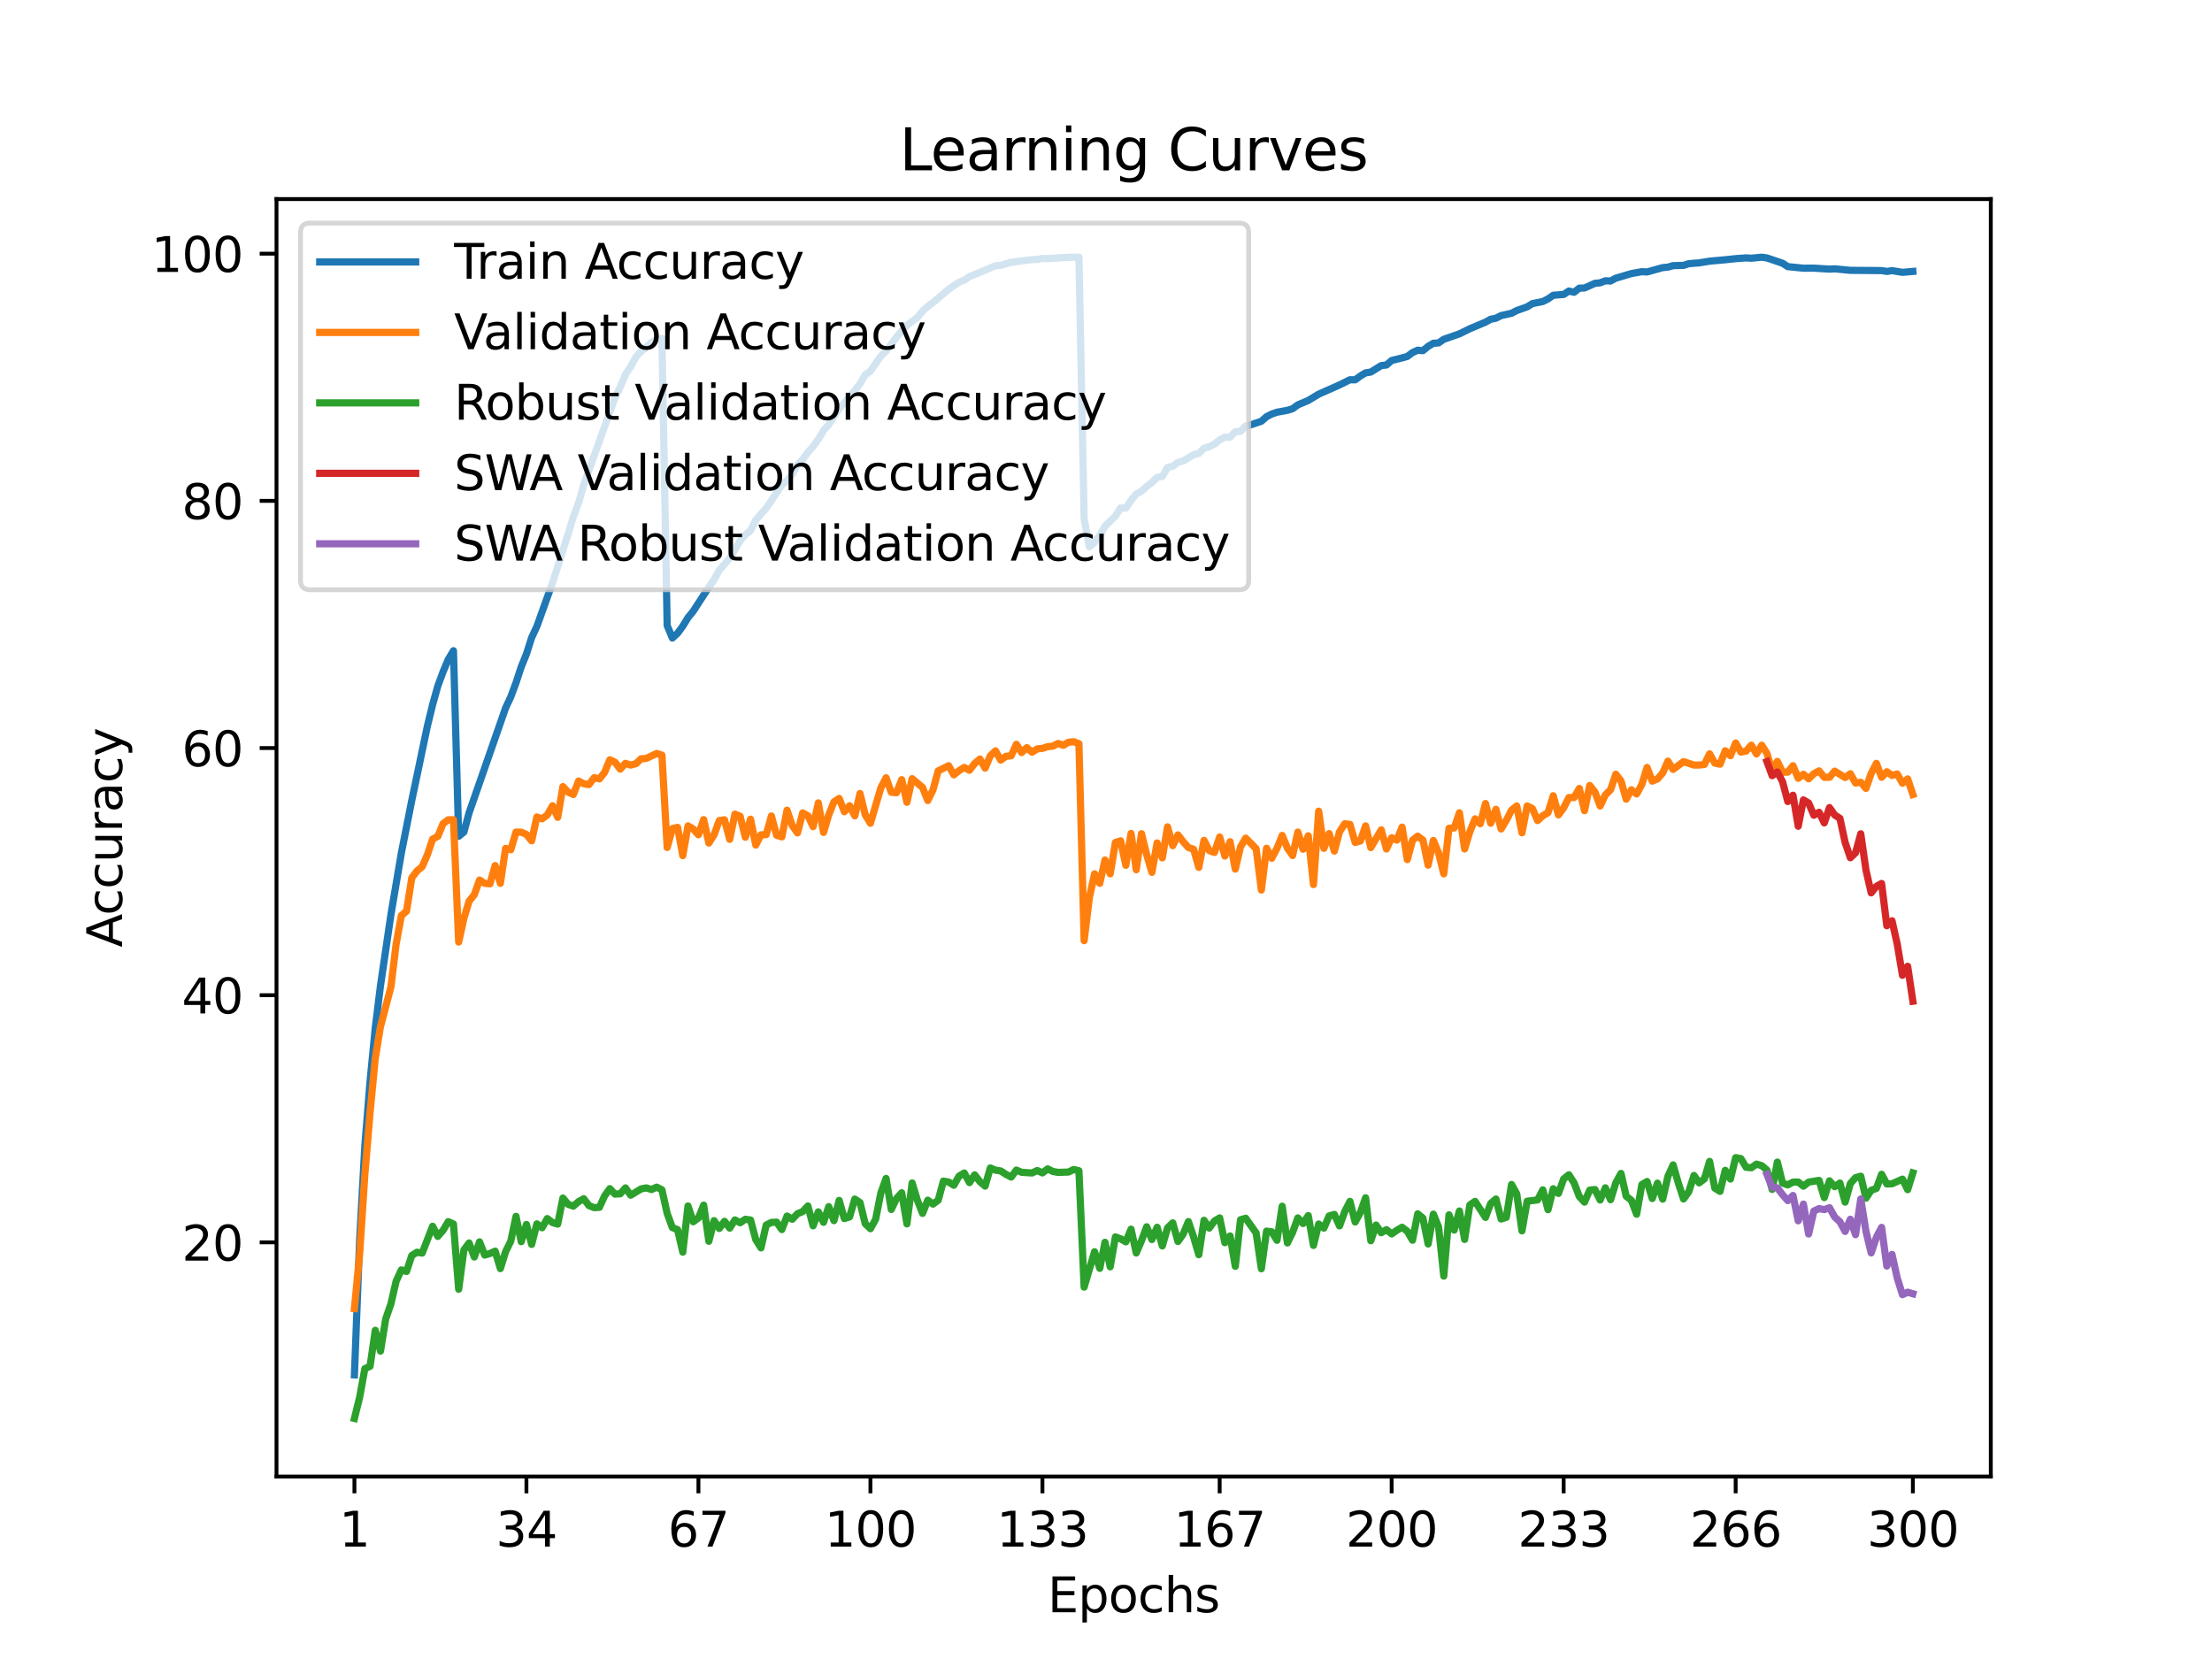 <?xml version="1.0" encoding="utf-8" standalone="no"?>
<!DOCTYPE svg PUBLIC "-//W3C//DTD SVG 1.1//EN"
  "http://www.w3.org/Graphics/SVG/1.1/DTD/svg11.dtd">
<svg xmlns:xlink="http://www.w3.org/1999/xlink" width="460.8pt" height="345.6pt" viewBox="0 0 460.8 345.6" xmlns="http://www.w3.org/2000/svg" version="1.1">
 <defs>
  <style type="text/css">*{stroke-linejoin: round; stroke-linecap: butt}</style>
 </defs>
 <g id="figure_1">
  <g id="patch_1">
   <path d="M 0 345.6 
L 460.8 345.6 
L 460.8 0 
L 0 0 
z
" style="fill: #ffffff"/>
  </g>
  <g id="axes_1">
   <g id="patch_2">
    <path d="M 57.6 307.584 
L 414.72 307.584 
L 414.72 41.472 
L 57.6 41.472 
z
" style="fill: #ffffff"/>
   </g>
   <g id="matplotlib.axis_1">
    <g id="xtick_1">
     <g id="line2d_1">
      <defs>
       <path id="m487fa6236e" d="M 0 0 
L 0 3.5 
" style="stroke: #000000; stroke-width: 0.8"/>
      </defs>
      <g>
       <use xlink:href="#m487fa6236e" x="73.833" y="307.584" style="stroke: #000000; stroke-width: 0.8"/>
      </g>
     </g>
     <g id="text_1">
      <!-- 1 -->
      <g transform="translate(70.651 322.182) scale(0.1 -0.1)">
       <defs>
        <path id="DejaVuSans-31" d="M 794 531 
L 1825 531 
L 1825 4091 
L 703 3866 
L 703 4441 
L 1819 4666 
L 2450 4666 
L 2450 531 
L 3481 531 
L 3481 0 
L 794 0 
L 794 531 
z
" transform="scale(0.016)"/>
       </defs>
       <use xlink:href="#DejaVuSans-31"/>
      </g>
     </g>
    </g>
    <g id="xtick_2">
     <g id="line2d_2">
      <g>
       <use xlink:href="#m487fa6236e" x="109.664" y="307.584" style="stroke: #000000; stroke-width: 0.8"/>
      </g>
     </g>
     <g id="text_2">
      <!-- 34 -->
      <g transform="translate(103.302 322.182) scale(0.1 -0.1)">
       <defs>
        <path id="DejaVuSans-33" d="M 2597 2516 
Q 3050 2419 3304 2112 
Q 3559 1806 3559 1356 
Q 3559 666 3084 287 
Q 2609 -91 1734 -91 
Q 1441 -91 1130 -33 
Q 819 25 488 141 
L 488 750 
Q 750 597 1062 519 
Q 1375 441 1716 441 
Q 2309 441 2620 675 
Q 2931 909 2931 1356 
Q 2931 1769 2642 2001 
Q 2353 2234 1838 2234 
L 1294 2234 
L 1294 2753 
L 1863 2753 
Q 2328 2753 2575 2939 
Q 2822 3125 2822 3475 
Q 2822 3834 2567 4026 
Q 2313 4219 1838 4219 
Q 1578 4219 1281 4162 
Q 984 4106 628 3988 
L 628 4550 
Q 988 4650 1302 4700 
Q 1616 4750 1894 4750 
Q 2613 4750 3031 4423 
Q 3450 4097 3450 3541 
Q 3450 3153 3228 2886 
Q 3006 2619 2597 2516 
z
" transform="scale(0.016)"/>
        <path id="DejaVuSans-34" d="M 2419 4116 
L 825 1625 
L 2419 1625 
L 2419 4116 
z
M 2253 4666 
L 3047 4666 
L 3047 1625 
L 3713 1625 
L 3713 1100 
L 3047 1100 
L 3047 0 
L 2419 0 
L 2419 1100 
L 313 1100 
L 313 1709 
L 2253 4666 
z
" transform="scale(0.016)"/>
       </defs>
       <use xlink:href="#DejaVuSans-33"/>
       <use xlink:href="#DejaVuSans-34" x="63.623"/>
      </g>
     </g>
    </g>
    <g id="xtick_3">
     <g id="line2d_3">
      <g>
       <use xlink:href="#m487fa6236e" x="145.496" y="307.584" style="stroke: #000000; stroke-width: 0.8"/>
      </g>
     </g>
     <g id="text_3">
      <!-- 67 -->
      <g transform="translate(139.133 322.182) scale(0.1 -0.1)">
       <defs>
        <path id="DejaVuSans-36" d="M 2113 2584 
Q 1688 2584 1439 2293 
Q 1191 2003 1191 1497 
Q 1191 994 1439 701 
Q 1688 409 2113 409 
Q 2538 409 2786 701 
Q 3034 994 3034 1497 
Q 3034 2003 2786 2293 
Q 2538 2584 2113 2584 
z
M 3366 4563 
L 3366 3988 
Q 3128 4100 2886 4159 
Q 2644 4219 2406 4219 
Q 1781 4219 1451 3797 
Q 1122 3375 1075 2522 
Q 1259 2794 1537 2939 
Q 1816 3084 2150 3084 
Q 2853 3084 3261 2657 
Q 3669 2231 3669 1497 
Q 3669 778 3244 343 
Q 2819 -91 2113 -91 
Q 1303 -91 875 529 
Q 447 1150 447 2328 
Q 447 3434 972 4092 
Q 1497 4750 2381 4750 
Q 2619 4750 2861 4703 
Q 3103 4656 3366 4563 
z
" transform="scale(0.016)"/>
        <path id="DejaVuSans-37" d="M 525 4666 
L 3525 4666 
L 3525 4397 
L 1831 0 
L 1172 0 
L 2766 4134 
L 525 4134 
L 525 4666 
z
" transform="scale(0.016)"/>
       </defs>
       <use xlink:href="#DejaVuSans-36"/>
       <use xlink:href="#DejaVuSans-37" x="63.623"/>
      </g>
     </g>
    </g>
    <g id="xtick_4">
     <g id="line2d_4">
      <g>
       <use xlink:href="#m487fa6236e" x="181.327" y="307.584" style="stroke: #000000; stroke-width: 0.8"/>
      </g>
     </g>
     <g id="text_4">
      <!-- 100 -->
      <g transform="translate(171.783 322.182) scale(0.1 -0.1)">
       <defs>
        <path id="DejaVuSans-30" d="M 2034 4250 
Q 1547 4250 1301 3770 
Q 1056 3291 1056 2328 
Q 1056 1369 1301 889 
Q 1547 409 2034 409 
Q 2525 409 2770 889 
Q 3016 1369 3016 2328 
Q 3016 3291 2770 3770 
Q 2525 4250 2034 4250 
z
M 2034 4750 
Q 2819 4750 3233 4129 
Q 3647 3509 3647 2328 
Q 3647 1150 3233 529 
Q 2819 -91 2034 -91 
Q 1250 -91 836 529 
Q 422 1150 422 2328 
Q 422 3509 836 4129 
Q 1250 4750 2034 4750 
z
" transform="scale(0.016)"/>
       </defs>
       <use xlink:href="#DejaVuSans-31"/>
       <use xlink:href="#DejaVuSans-30" x="63.623"/>
       <use xlink:href="#DejaVuSans-30" x="127.246"/>
      </g>
     </g>
    </g>
    <g id="xtick_5">
     <g id="line2d_5">
      <g>
       <use xlink:href="#m487fa6236e" x="217.158" y="307.584" style="stroke: #000000; stroke-width: 0.8"/>
      </g>
     </g>
     <g id="text_5">
      <!-- 133 -->
      <g transform="translate(207.615 322.182) scale(0.1 -0.1)">
       <use xlink:href="#DejaVuSans-31"/>
       <use xlink:href="#DejaVuSans-33" x="63.623"/>
       <use xlink:href="#DejaVuSans-33" x="127.246"/>
      </g>
     </g>
    </g>
    <g id="xtick_6">
     <g id="line2d_6">
      <g>
       <use xlink:href="#m487fa6236e" x="254.076" y="307.584" style="stroke: #000000; stroke-width: 0.8"/>
      </g>
     </g>
     <g id="text_6">
      <!-- 167 -->
      <g transform="translate(244.532 322.182) scale(0.1 -0.1)">
       <use xlink:href="#DejaVuSans-31"/>
       <use xlink:href="#DejaVuSans-36" x="63.623"/>
       <use xlink:href="#DejaVuSans-37" x="127.246"/>
      </g>
     </g>
    </g>
    <g id="xtick_7">
     <g id="line2d_7">
      <g>
       <use xlink:href="#m487fa6236e" x="289.907" y="307.584" style="stroke: #000000; stroke-width: 0.8"/>
      </g>
     </g>
     <g id="text_7">
      <!-- 200 -->
      <g transform="translate(280.363 322.182) scale(0.1 -0.1)">
       <defs>
        <path id="DejaVuSans-32" d="M 1228 531 
L 3431 531 
L 3431 0 
L 469 0 
L 469 531 
Q 828 903 1448 1529 
Q 2069 2156 2228 2338 
Q 2531 2678 2651 2914 
Q 2772 3150 2772 3378 
Q 2772 3750 2511 3984 
Q 2250 4219 1831 4219 
Q 1534 4219 1204 4116 
Q 875 4013 500 3803 
L 500 4441 
Q 881 4594 1212 4672 
Q 1544 4750 1819 4750 
Q 2544 4750 2975 4387 
Q 3406 4025 3406 3419 
Q 3406 3131 3298 2873 
Q 3191 2616 2906 2266 
Q 2828 2175 2409 1742 
Q 1991 1309 1228 531 
z
" transform="scale(0.016)"/>
       </defs>
       <use xlink:href="#DejaVuSans-32"/>
       <use xlink:href="#DejaVuSans-30" x="63.623"/>
       <use xlink:href="#DejaVuSans-30" x="127.246"/>
      </g>
     </g>
    </g>
    <g id="xtick_8">
     <g id="line2d_8">
      <g>
       <use xlink:href="#m487fa6236e" x="325.739" y="307.584" style="stroke: #000000; stroke-width: 0.8"/>
      </g>
     </g>
     <g id="text_8">
      <!-- 233 -->
      <g transform="translate(316.195 322.182) scale(0.1 -0.1)">
       <use xlink:href="#DejaVuSans-32"/>
       <use xlink:href="#DejaVuSans-33" x="63.623"/>
       <use xlink:href="#DejaVuSans-33" x="127.246"/>
      </g>
     </g>
    </g>
    <g id="xtick_9">
     <g id="line2d_9">
      <g>
       <use xlink:href="#m487fa6236e" x="361.57" y="307.584" style="stroke: #000000; stroke-width: 0.8"/>
      </g>
     </g>
     <g id="text_9">
      <!-- 266 -->
      <g transform="translate(352.026 322.182) scale(0.1 -0.1)">
       <use xlink:href="#DejaVuSans-32"/>
       <use xlink:href="#DejaVuSans-36" x="63.623"/>
       <use xlink:href="#DejaVuSans-36" x="127.246"/>
      </g>
     </g>
    </g>
    <g id="xtick_10">
     <g id="line2d_10">
      <g>
       <use xlink:href="#m487fa6236e" x="398.487" y="307.584" style="stroke: #000000; stroke-width: 0.8"/>
      </g>
     </g>
     <g id="text_10">
      <!-- 300 -->
      <g transform="translate(388.944 322.182) scale(0.1 -0.1)">
       <use xlink:href="#DejaVuSans-33"/>
       <use xlink:href="#DejaVuSans-30" x="63.623"/>
       <use xlink:href="#DejaVuSans-30" x="127.246"/>
      </g>
     </g>
    </g>
    <g id="text_11">
     <!-- Epochs -->
     <g transform="translate(218.244 335.861) scale(0.1 -0.1)">
      <defs>
       <path id="DejaVuSans-45" d="M 628 4666 
L 3578 4666 
L 3578 4134 
L 1259 4134 
L 1259 2753 
L 3481 2753 
L 3481 2222 
L 1259 2222 
L 1259 531 
L 3634 531 
L 3634 0 
L 628 0 
L 628 4666 
z
" transform="scale(0.016)"/>
       <path id="DejaVuSans-70" d="M 1159 525 
L 1159 -1331 
L 581 -1331 
L 581 3500 
L 1159 3500 
L 1159 2969 
Q 1341 3281 1617 3432 
Q 1894 3584 2278 3584 
Q 2916 3584 3314 3078 
Q 3713 2572 3713 1747 
Q 3713 922 3314 415 
Q 2916 -91 2278 -91 
Q 1894 -91 1617 61 
Q 1341 213 1159 525 
z
M 3116 1747 
Q 3116 2381 2855 2742 
Q 2594 3103 2138 3103 
Q 1681 3103 1420 2742 
Q 1159 2381 1159 1747 
Q 1159 1113 1420 752 
Q 1681 391 2138 391 
Q 2594 391 2855 752 
Q 3116 1113 3116 1747 
z
" transform="scale(0.016)"/>
       <path id="DejaVuSans-6f" d="M 1959 3097 
Q 1497 3097 1228 2736 
Q 959 2375 959 1747 
Q 959 1119 1226 758 
Q 1494 397 1959 397 
Q 2419 397 2687 759 
Q 2956 1122 2956 1747 
Q 2956 2369 2687 2733 
Q 2419 3097 1959 3097 
z
M 1959 3584 
Q 2709 3584 3137 3096 
Q 3566 2609 3566 1747 
Q 3566 888 3137 398 
Q 2709 -91 1959 -91 
Q 1206 -91 779 398 
Q 353 888 353 1747 
Q 353 2609 779 3096 
Q 1206 3584 1959 3584 
z
" transform="scale(0.016)"/>
       <path id="DejaVuSans-63" d="M 3122 3366 
L 3122 2828 
Q 2878 2963 2633 3030 
Q 2388 3097 2138 3097 
Q 1578 3097 1268 2742 
Q 959 2388 959 1747 
Q 959 1106 1268 751 
Q 1578 397 2138 397 
Q 2388 397 2633 464 
Q 2878 531 3122 666 
L 3122 134 
Q 2881 22 2623 -34 
Q 2366 -91 2075 -91 
Q 1284 -91 818 406 
Q 353 903 353 1747 
Q 353 2603 823 3093 
Q 1294 3584 2113 3584 
Q 2378 3584 2631 3529 
Q 2884 3475 3122 3366 
z
" transform="scale(0.016)"/>
       <path id="DejaVuSans-68" d="M 3513 2113 
L 3513 0 
L 2938 0 
L 2938 2094 
Q 2938 2591 2744 2837 
Q 2550 3084 2163 3084 
Q 1697 3084 1428 2787 
Q 1159 2491 1159 1978 
L 1159 0 
L 581 0 
L 581 4863 
L 1159 4863 
L 1159 2956 
Q 1366 3272 1645 3428 
Q 1925 3584 2291 3584 
Q 2894 3584 3203 3211 
Q 3513 2838 3513 2113 
z
" transform="scale(0.016)"/>
       <path id="DejaVuSans-73" d="M 2834 3397 
L 2834 2853 
Q 2591 2978 2328 3040 
Q 2066 3103 1784 3103 
Q 1356 3103 1142 2972 
Q 928 2841 928 2578 
Q 928 2378 1081 2264 
Q 1234 2150 1697 2047 
L 1894 2003 
Q 2506 1872 2764 1633 
Q 3022 1394 3022 966 
Q 3022 478 2636 193 
Q 2250 -91 1575 -91 
Q 1294 -91 989 -36 
Q 684 19 347 128 
L 347 722 
Q 666 556 975 473 
Q 1284 391 1588 391 
Q 1994 391 2212 530 
Q 2431 669 2431 922 
Q 2431 1156 2273 1281 
Q 2116 1406 1581 1522 
L 1381 1569 
Q 847 1681 609 1914 
Q 372 2147 372 2553 
Q 372 3047 722 3315 
Q 1072 3584 1716 3584 
Q 2034 3584 2315 3537 
Q 2597 3491 2834 3397 
z
" transform="scale(0.016)"/>
      </defs>
      <use xlink:href="#DejaVuSans-45"/>
      <use xlink:href="#DejaVuSans-70" x="63.184"/>
      <use xlink:href="#DejaVuSans-6f" x="126.66"/>
      <use xlink:href="#DejaVuSans-63" x="187.842"/>
      <use xlink:href="#DejaVuSans-68" x="242.822"/>
      <use xlink:href="#DejaVuSans-73" x="306.201"/>
     </g>
    </g>
   </g>
   <g id="matplotlib.axis_2">
    <g id="ytick_1">
     <g id="line2d_11">
      <defs>
       <path id="mde51c5a7ff" d="M 0 0 
L -3.5 0 
" style="stroke: #000000; stroke-width: 0.8"/>
      </defs>
      <g>
       <use xlink:href="#mde51c5a7ff" x="57.6" y="258.806" style="stroke: #000000; stroke-width: 0.8"/>
      </g>
     </g>
     <g id="text_12">
      <!-- 20 -->
      <g transform="translate(37.875 262.605) scale(0.1 -0.1)">
       <use xlink:href="#DejaVuSans-32"/>
       <use xlink:href="#DejaVuSans-30" x="63.623"/>
      </g>
     </g>
    </g>
    <g id="ytick_2">
     <g id="line2d_12">
      <g>
       <use xlink:href="#mde51c5a7ff" x="57.6" y="207.316" style="stroke: #000000; stroke-width: 0.8"/>
      </g>
     </g>
     <g id="text_13">
      <!-- 40 -->
      <g transform="translate(37.875 211.115) scale(0.1 -0.1)">
       <use xlink:href="#DejaVuSans-34"/>
       <use xlink:href="#DejaVuSans-30" x="63.623"/>
      </g>
     </g>
    </g>
    <g id="ytick_3">
     <g id="line2d_13">
      <g>
       <use xlink:href="#mde51c5a7ff" x="57.6" y="155.827" style="stroke: #000000; stroke-width: 0.8"/>
      </g>
     </g>
     <g id="text_14">
      <!-- 60 -->
      <g transform="translate(37.875 159.626) scale(0.1 -0.1)">
       <use xlink:href="#DejaVuSans-36"/>
       <use xlink:href="#DejaVuSans-30" x="63.623"/>
      </g>
     </g>
    </g>
    <g id="ytick_4">
     <g id="line2d_14">
      <g>
       <use xlink:href="#mde51c5a7ff" x="57.6" y="104.337" style="stroke: #000000; stroke-width: 0.8"/>
      </g>
     </g>
     <g id="text_15">
      <!-- 80 -->
      <g transform="translate(37.875 108.136) scale(0.1 -0.1)">
       <defs>
        <path id="DejaVuSans-38" d="M 2034 2216 
Q 1584 2216 1326 1975 
Q 1069 1734 1069 1313 
Q 1069 891 1326 650 
Q 1584 409 2034 409 
Q 2484 409 2743 651 
Q 3003 894 3003 1313 
Q 3003 1734 2745 1975 
Q 2488 2216 2034 2216 
z
M 1403 2484 
Q 997 2584 770 2862 
Q 544 3141 544 3541 
Q 544 4100 942 4425 
Q 1341 4750 2034 4750 
Q 2731 4750 3128 4425 
Q 3525 4100 3525 3541 
Q 3525 3141 3298 2862 
Q 3072 2584 2669 2484 
Q 3125 2378 3379 2068 
Q 3634 1759 3634 1313 
Q 3634 634 3220 271 
Q 2806 -91 2034 -91 
Q 1263 -91 848 271 
Q 434 634 434 1313 
Q 434 1759 690 2068 
Q 947 2378 1403 2484 
z
M 1172 3481 
Q 1172 3119 1398 2916 
Q 1625 2713 2034 2713 
Q 2441 2713 2670 2916 
Q 2900 3119 2900 3481 
Q 2900 3844 2670 4047 
Q 2441 4250 2034 4250 
Q 1625 4250 1398 4047 
Q 1172 3844 1172 3481 
z
" transform="scale(0.016)"/>
       </defs>
       <use xlink:href="#DejaVuSans-38"/>
       <use xlink:href="#DejaVuSans-30" x="63.623"/>
      </g>
     </g>
    </g>
    <g id="ytick_5">
     <g id="line2d_15">
      <g>
       <use xlink:href="#mde51c5a7ff" x="57.6" y="52.847" style="stroke: #000000; stroke-width: 0.8"/>
      </g>
     </g>
     <g id="text_16">
      <!-- 100 -->
      <g transform="translate(31.512 56.646) scale(0.1 -0.1)">
       <use xlink:href="#DejaVuSans-31"/>
       <use xlink:href="#DejaVuSans-30" x="63.623"/>
       <use xlink:href="#DejaVuSans-30" x="127.246"/>
      </g>
     </g>
    </g>
    <g id="text_17">
     <!-- Accuracy -->
     <g transform="translate(25.433 197.356) rotate(-90) scale(0.1 -0.1)">
      <defs>
       <path id="DejaVuSans-41" d="M 2188 4044 
L 1331 1722 
L 3047 1722 
L 2188 4044 
z
M 1831 4666 
L 2547 4666 
L 4325 0 
L 3669 0 
L 3244 1197 
L 1141 1197 
L 716 0 
L 50 0 
L 1831 4666 
z
" transform="scale(0.016)"/>
       <path id="DejaVuSans-75" d="M 544 1381 
L 544 3500 
L 1119 3500 
L 1119 1403 
Q 1119 906 1312 657 
Q 1506 409 1894 409 
Q 2359 409 2629 706 
Q 2900 1003 2900 1516 
L 2900 3500 
L 3475 3500 
L 3475 0 
L 2900 0 
L 2900 538 
Q 2691 219 2414 64 
Q 2138 -91 1772 -91 
Q 1169 -91 856 284 
Q 544 659 544 1381 
z
M 1991 3584 
L 1991 3584 
z
" transform="scale(0.016)"/>
       <path id="DejaVuSans-72" d="M 2631 2963 
Q 2534 3019 2420 3045 
Q 2306 3072 2169 3072 
Q 1681 3072 1420 2755 
Q 1159 2438 1159 1844 
L 1159 0 
L 581 0 
L 581 3500 
L 1159 3500 
L 1159 2956 
Q 1341 3275 1631 3429 
Q 1922 3584 2338 3584 
Q 2397 3584 2469 3576 
Q 2541 3569 2628 3553 
L 2631 2963 
z
" transform="scale(0.016)"/>
       <path id="DejaVuSans-61" d="M 2194 1759 
Q 1497 1759 1228 1600 
Q 959 1441 959 1056 
Q 959 750 1161 570 
Q 1363 391 1709 391 
Q 2188 391 2477 730 
Q 2766 1069 2766 1631 
L 2766 1759 
L 2194 1759 
z
M 3341 1997 
L 3341 0 
L 2766 0 
L 2766 531 
Q 2569 213 2275 61 
Q 1981 -91 1556 -91 
Q 1019 -91 701 211 
Q 384 513 384 1019 
Q 384 1609 779 1909 
Q 1175 2209 1959 2209 
L 2766 2209 
L 2766 2266 
Q 2766 2663 2505 2880 
Q 2244 3097 1772 3097 
Q 1472 3097 1187 3025 
Q 903 2953 641 2809 
L 641 3341 
Q 956 3463 1253 3523 
Q 1550 3584 1831 3584 
Q 2591 3584 2966 3190 
Q 3341 2797 3341 1997 
z
" transform="scale(0.016)"/>
       <path id="DejaVuSans-79" d="M 2059 -325 
Q 1816 -950 1584 -1140 
Q 1353 -1331 966 -1331 
L 506 -1331 
L 506 -850 
L 844 -850 
Q 1081 -850 1212 -737 
Q 1344 -625 1503 -206 
L 1606 56 
L 191 3500 
L 800 3500 
L 1894 763 
L 2988 3500 
L 3597 3500 
L 2059 -325 
z
" transform="scale(0.016)"/>
      </defs>
      <use xlink:href="#DejaVuSans-41"/>
      <use xlink:href="#DejaVuSans-63" x="66.658"/>
      <use xlink:href="#DejaVuSans-63" x="121.639"/>
      <use xlink:href="#DejaVuSans-75" x="176.619"/>
      <use xlink:href="#DejaVuSans-72" x="239.998"/>
      <use xlink:href="#DejaVuSans-61" x="281.111"/>
      <use xlink:href="#DejaVuSans-63" x="342.391"/>
      <use xlink:href="#DejaVuSans-79" x="397.371"/>
     </g>
    </g>
   </g>
   <g id="line2d_16">
    <path d="M 73.833 286.41 
L 74.919 258.353 
L 76.004 238.697 
L 77.09 225.248 
L 78.176 214.115 
L 79.262 205.331 
L 81.433 190.554 
L 83.605 177.723 
L 85.777 166.758 
L 89.034 151.259 
L 90.12 146.8 
L 91.206 142.91 
L 92.291 139.97 
L 93.377 137.388 
L 94.463 135.552 
L 95.549 174.221 
L 96.635 173.328 
L 97.72 169.325 
L 105.321 147.49 
L 106.407 145.155 
L 107.493 142.238 
L 108.578 138.93 
L 109.664 136.24 
L 110.75 132.831 
L 111.836 130.501 
L 115.093 121.431 
L 118.351 111.249 
L 119.436 107.635 
L 120.522 104.8 
L 121.608 100.951 
L 128.123 82.817 
L 129.209 80.598 
L 130.294 78.026 
L 131.38 76.386 
L 132.466 74.365 
L 133.552 73.211 
L 134.638 72.351 
L 135.723 71.288 
L 136.809 70.766 
L 137.895 70.506 
L 138.981 130.311 
L 140.067 132.916 
L 141.152 131.915 
L 142.238 130.437 
L 143.324 128.658 
L 144.41 127.327 
L 147.667 122.309 
L 148.753 120.79 
L 149.839 118.762 
L 152.01 116.316 
L 154.182 112.647 
L 155.268 111.388 
L 156.354 110.531 
L 157.439 108.317 
L 159.611 105.874 
L 162.868 101.039 
L 163.954 100.128 
L 165.04 98.797 
L 166.126 96.83 
L 167.212 95.725 
L 168.297 94.219 
L 169.383 93.012 
L 170.469 91.537 
L 171.555 89.673 
L 172.641 88.452 
L 174.812 85.126 
L 175.898 83.955 
L 176.984 82.564 
L 178.07 81.406 
L 179.155 79.923 
L 180.241 78.075 
L 181.327 77.315 
L 183.499 74.166 
L 184.584 73.142 
L 186.756 70.233 
L 188.928 67.751 
L 191.099 66.155 
L 192.185 64.813 
L 193.271 63.822 
L 194.357 63.04 
L 197.614 60.269 
L 199.786 58.789 
L 200.871 58.354 
L 201.957 57.636 
L 207.386 55.362 
L 208.472 55.272 
L 210.644 54.636 
L 214.987 54.078 
L 216.073 54.047 
L 217.158 53.851 
L 218.244 53.872 
L 220.416 53.74 
L 222.587 53.601 
L 224.759 53.568 
L 225.845 108.096 
L 226.931 113.906 
L 228.016 112.979 
L 229.102 111.543 
L 230.188 109.635 
L 232.36 107.506 
L 233.445 105.825 
L 234.531 105.843 
L 235.617 104.226 
L 236.703 102.911 
L 237.789 102.326 
L 238.875 101.327 
L 239.96 100.503 
L 241.046 99.456 
L 242.132 99.25 
L 243.218 97.393 
L 244.304 97.139 
L 245.389 96.315 
L 246.475 96.029 
L 248.647 94.708 
L 249.733 94.464 
L 250.818 93.372 
L 251.904 93.055 
L 252.99 92.515 
L 254.076 91.629 
L 255.162 91.065 
L 256.247 91.073 
L 257.333 89.938 
L 258.419 89.866 
L 259.505 88.733 
L 260.591 88.488 
L 262.762 87.755 
L 263.848 86.802 
L 264.934 86.254 
L 266.02 85.875 
L 268.191 85.471 
L 269.277 85.139 
L 270.363 84.346 
L 272.534 83.427 
L 274.706 82.114 
L 279.049 80.188 
L 281.221 79.109 
L 282.307 79.122 
L 283.392 78.327 
L 284.478 77.67 
L 285.564 77.508 
L 287.736 76.159 
L 288.821 76.033 
L 289.907 75.098 
L 292.079 74.56 
L 293.165 74.259 
L 294.25 73.448 
L 295.336 72.954 
L 296.422 73.049 
L 297.508 72.153 
L 298.594 71.504 
L 299.679 71.44 
L 300.765 70.683 
L 304.023 69.548 
L 306.194 68.479 
L 309.452 67.11 
L 310.537 66.5 
L 311.623 66.291 
L 312.709 65.74 
L 314.881 65.261 
L 315.966 64.69 
L 318.138 63.923 
L 319.224 63.248 
L 321.395 62.816 
L 322.481 62.272 
L 323.567 61.508 
L 325.739 61.34 
L 326.824 60.627 
L 327.91 60.882 
L 328.996 60.027 
L 330.082 59.991 
L 332.253 59.021 
L 333.339 58.92 
L 334.425 58.49 
L 335.511 58.539 
L 336.597 57.955 
L 339.854 56.989 
L 342.026 56.598 
L 343.111 56.657 
L 346.369 55.749 
L 347.455 55.651 
L 348.54 55.339 
L 350.712 55.283 
L 351.798 54.93 
L 353.969 54.757 
L 356.141 54.407 
L 359.398 54.111 
L 361.57 53.882 
L 363.742 53.725 
L 364.827 53.789 
L 366.999 53.583 
L 368.085 53.735 
L 371.342 54.837 
L 372.428 55.545 
L 374.6 55.761 
L 375.685 55.872 
L 377.857 55.857 
L 381.114 56.063 
L 382.2 56.003 
L 385.458 56.315 
L 391.972 56.366 
L 393.058 56.547 
L 394.144 56.377 
L 396.316 56.732 
L 398.487 56.542 
L 398.487 56.542 
" clip-path="url(#pb8ea8acd51)" style="fill: none; stroke: #1f77b4; stroke-width: 1.5; stroke-linecap: square"/>
   </g>
   <g id="line2d_17">
    <path d="M 73.833 272.605 
L 74.919 261.252 
L 76.004 244.698 
L 77.09 231.774 
L 78.176 220.42 
L 79.262 213.855 
L 81.433 205.617 
L 82.519 196.684 
L 83.605 190.737 
L 84.691 189.81 
L 85.777 182.884 
L 86.862 181.443 
L 87.948 180.542 
L 89.034 178.044 
L 90.12 174.801 
L 91.206 174.234 
L 92.291 171.582 
L 93.377 170.784 
L 94.463 170.759 
L 95.549 196.246 
L 96.635 191.329 
L 97.72 187.724 
L 98.806 186.386 
L 99.892 183.322 
L 100.978 184.017 
L 102.064 184.12 
L 103.149 180.31 
L 104.235 184.017 
L 105.321 176.731 
L 106.407 177.015 
L 107.493 173.333 
L 108.578 173.359 
L 109.664 173.822 
L 110.75 175.161 
L 111.836 170.192 
L 112.922 170.578 
L 114.007 169.78 
L 115.093 167.849 
L 116.179 170.269 
L 117.265 163.859 
L 118.351 165.017 
L 119.436 165.507 
L 120.522 162.7 
L 121.608 163.267 
L 122.694 163.447 
L 123.78 162.005 
L 124.865 162.263 
L 125.951 160.898 
L 127.037 158.272 
L 128.123 158.787 
L 129.209 160.229 
L 130.294 159.019 
L 131.38 159.379 
L 132.466 159.096 
L 133.552 158.066 
L 134.638 157.989 
L 136.809 156.959 
L 137.895 157.32 
L 138.981 176.551 
L 140.067 172.612 
L 141.152 172.355 
L 142.238 178.25 
L 143.324 172.046 
L 144.41 172.689 
L 145.496 173.899 
L 146.581 170.733 
L 147.667 175.624 
L 148.753 173.899 
L 149.839 170.939 
L 150.925 170.784 
L 152.01 174.852 
L 153.096 169.6 
L 154.182 170.038 
L 155.268 174.414 
L 156.354 170.656 
L 157.439 176.036 
L 158.525 173.899 
L 159.611 173.874 
L 160.697 169.986 
L 161.783 174.002 
L 162.868 174.337 
L 163.954 168.776 
L 165.04 171.994 
L 166.126 173.513 
L 167.212 169.343 
L 168.297 169.935 
L 169.383 172.2 
L 170.469 167.257 
L 171.555 173.41 
L 172.641 169.755 
L 173.726 167.051 
L 174.812 166.33 
L 175.898 169.085 
L 176.984 167.849 
L 178.07 169.96 
L 179.155 165.301 
L 180.241 169.729 
L 181.327 171.505 
L 183.499 164.116 
L 184.584 162.031 
L 185.67 165.043 
L 186.756 165.146 
L 187.842 162.417 
L 188.928 167.129 
L 190.013 162.211 
L 192.185 164.039 
L 193.271 166.768 
L 194.357 164.554 
L 195.442 160.589 
L 197.614 159.508 
L 198.7 161.413 
L 199.786 160.538 
L 200.871 159.868 
L 201.957 160.461 
L 203.043 159.045 
L 204.129 158.118 
L 205.215 160.023 
L 206.3 157.448 
L 207.386 156.419 
L 208.472 158.35 
L 209.558 157.551 
L 210.644 157.448 
L 211.729 155.054 
L 212.815 156.779 
L 213.901 155.749 
L 214.987 156.702 
L 216.073 156.007 
L 217.158 155.904 
L 218.244 155.543 
L 219.33 155.44 
L 220.416 154.874 
L 221.502 155.26 
L 222.587 154.617 
L 223.673 154.514 
L 224.759 154.925 
L 225.845 195.963 
L 226.931 187.004 
L 228.016 182.035 
L 229.102 184.017 
L 230.188 179.151 
L 231.274 182.035 
L 232.36 175.496 
L 233.445 175.161 
L 234.531 180.258 
L 235.617 173.616 
L 236.703 181.185 
L 237.789 173.668 
L 238.875 178.044 
L 239.96 181.726 
L 241.046 175.599 
L 242.132 178.714 
L 243.218 172.252 
L 244.304 176.165 
L 245.389 173.925 
L 246.475 175.341 
L 247.561 176.551 
L 248.647 176.912 
L 249.733 180.696 
L 250.818 175.058 
L 251.904 177.195 
L 252.99 177.581 
L 254.076 174.363 
L 255.162 178.328 
L 256.247 175.341 
L 257.333 181.057 
L 258.419 176.422 
L 259.505 174.595 
L 261.676 176.809 
L 262.762 185.407 
L 263.848 176.706 
L 264.934 178.791 
L 266.02 176.706 
L 267.105 174.028 
L 268.191 176.68 
L 269.277 178.225 
L 270.363 173.333 
L 271.449 176.912 
L 272.534 174.105 
L 273.62 184.275 
L 274.706 168.982 
L 275.792 176.731 
L 276.878 173.642 
L 277.963 177.298 
L 279.049 173.282 
L 280.135 171.608 
L 281.221 171.737 
L 282.307 175.496 
L 283.392 175.187 
L 284.478 172.046 
L 285.564 176.577 
L 287.736 172.87 
L 288.821 176.86 
L 289.907 174.517 
L 290.993 175.006 
L 292.079 172.303 
L 293.165 179.074 
L 294.25 175.032 
L 295.336 174.183 
L 296.422 175.006 
L 297.508 180.233 
L 298.594 175.084 
L 299.679 177.684 
L 300.765 182.035 
L 301.851 172.535 
L 302.937 172.483 
L 304.023 169.317 
L 305.108 176.86 
L 306.194 173.282 
L 307.28 170.578 
L 308.366 171.608 
L 309.452 167.386 
L 310.537 171.505 
L 311.623 168.596 
L 312.709 172.689 
L 313.795 170.887 
L 314.881 168.776 
L 315.966 167.901 
L 317.052 173.488 
L 318.138 167.901 
L 319.224 168.442 
L 320.31 170.939 
L 321.395 169.935 
L 322.481 169.291 
L 323.567 165.764 
L 324.653 169.755 
L 325.739 168.287 
L 326.824 166.15 
L 327.91 166.15 
L 328.996 164.245 
L 330.082 168.879 
L 331.168 163.627 
L 332.253 164.992 
L 333.339 167.901 
L 334.425 165.584 
L 335.511 164.528 
L 336.597 161.284 
L 337.682 162.675 
L 338.768 166.485 
L 339.854 164.528 
L 340.94 165.404 
L 342.026 163.421 
L 343.111 159.868 
L 344.197 162.726 
L 345.283 162.263 
L 346.369 161.027 
L 347.455 158.556 
L 348.54 160.28 
L 350.712 158.658 
L 352.884 159.379 
L 353.969 159.379 
L 355.055 159.251 
L 356.141 157.037 
L 357.227 158.967 
L 358.313 159.199 
L 359.398 156.393 
L 360.484 157.423 
L 361.57 154.771 
L 362.656 156.676 
L 363.742 156.47 
L 364.827 155.234 
L 365.913 157.062 
L 366.999 155.234 
L 368.085 156.934 
L 369.171 160.564 
L 370.256 158.607 
L 371.342 160.873 
L 372.428 160.847 
L 373.514 159.508 
L 374.6 162.134 
L 375.685 161.284 
L 376.771 162.237 
L 377.857 161.181 
L 378.943 160.589 
L 380.029 161.928 
L 381.114 161.928 
L 382.2 160.641 
L 384.372 161.98 
L 385.458 161.181 
L 386.543 163.112 
L 387.629 162.958 
L 388.715 164.245 
L 389.801 161.104 
L 390.887 159.019 
L 391.972 161.928 
L 393.058 160.77 
L 394.144 161.542 
L 395.23 161.233 
L 396.316 163.164 
L 397.401 162.263 
L 398.487 165.507 
L 398.487 165.507 
" clip-path="url(#pb8ea8acd51)" style="fill: none; stroke: #ff7f0e; stroke-width: 1.5; stroke-linecap: square"/>
   </g>
   <g id="line2d_18">
    <path d="M 73.833 295.488 
L 74.919 291.067 
L 76.004 285.119 
L 77.09 284.622 
L 78.176 277.129 
L 79.262 281.461 
L 80.348 274.768 
L 81.433 271.625 
L 82.519 266.902 
L 83.605 264.541 
L 84.691 264.86 
L 85.777 261.558 
L 86.862 260.866 
L 87.948 261.043 
L 90.12 255.45 
L 91.206 257.563 
L 92.291 256.303 
L 93.377 254.491 
L 94.463 254.971 
L 95.549 268.571 
L 96.635 260.404 
L 97.72 258.93 
L 98.806 261.86 
L 99.892 258.699 
L 100.978 261.452 
L 102.064 261.132 
L 103.149 260.635 
L 104.235 264.274 
L 105.321 260.759 
L 106.407 258.54 
L 107.493 253.391 
L 108.578 258.664 
L 109.664 255.077 
L 110.75 259.232 
L 111.836 254.953 
L 112.922 255.77 
L 114.007 253.852 
L 115.093 254.687 
L 116.179 255.006 
L 117.265 249.573 
L 118.351 250.887 
L 119.436 251.26 
L 120.522 250.319 
L 121.608 249.715 
L 122.694 251.154 
L 123.78 251.58 
L 124.865 251.509 
L 125.951 249.13 
L 127.037 247.62 
L 128.123 248.757 
L 129.209 248.686 
L 130.294 247.46 
L 131.38 248.987 
L 133.552 247.674 
L 134.638 247.46 
L 135.723 247.798 
L 136.809 247.301 
L 137.895 247.869 
L 138.981 252.769 
L 140.067 255.734 
L 141.152 256.16 
L 142.238 260.848 
L 143.324 251.225 
L 144.41 254.509 
L 145.496 253.728 
L 146.581 251.047 
L 147.667 258.575 
L 148.753 254.278 
L 149.839 255.912 
L 150.925 254.421 
L 152.01 255.841 
L 153.096 254.136 
L 154.182 254.722 
L 155.268 253.994 
L 156.354 254.154 
L 157.439 258.22 
L 158.525 259.96 
L 159.611 255.202 
L 160.697 254.651 
L 161.783 254.598 
L 162.868 256.143 
L 163.954 253.32 
L 165.04 253.994 
L 166.126 252.84 
L 167.212 252.396 
L 168.297 251.225 
L 169.383 255.362 
L 170.469 252.45 
L 171.555 254.633 
L 172.641 251.366 
L 173.726 254.278 
L 174.812 250.07 
L 175.898 253.852 
L 176.984 253.497 
L 178.07 249.787 
L 179.155 250.514 
L 180.241 254.918 
L 181.327 255.965 
L 182.413 253.994 
L 183.499 248.49 
L 184.584 245.49 
L 185.67 251.952 
L 186.756 249.662 
L 187.842 248.472 
L 188.928 254.953 
L 190.013 246.431 
L 191.099 250.017 
L 192.185 252.769 
L 193.271 250.017 
L 194.357 250.834 
L 195.442 250.035 
L 196.528 246.04 
L 197.614 246.235 
L 198.7 246.91 
L 199.786 245.01 
L 200.871 244.353 
L 201.957 246.36 
L 203.043 244.744 
L 204.129 246.164 
L 205.215 247.088 
L 206.3 243.306 
L 207.386 243.767 
L 208.472 243.927 
L 209.558 244.638 
L 210.644 245.205 
L 211.729 243.75 
L 212.815 244.211 
L 214.987 244.353 
L 216.073 243.838 
L 217.158 244.336 
L 218.244 243.501 
L 219.33 244.034 
L 220.416 244.229 
L 222.587 244.158 
L 223.673 243.625 
L 224.759 243.892 
L 225.845 268.127 
L 228.016 260.759 
L 229.102 264.221 
L 230.188 258.788 
L 231.274 263.902 
L 232.36 257.67 
L 233.445 258.078 
L 234.531 258.699 
L 235.617 256.054 
L 236.703 261.025 
L 237.789 258.469 
L 238.875 255.557 
L 239.96 258.22 
L 241.046 255.663 
L 242.132 259.552 
L 243.218 255.788 
L 244.304 254.74 
L 245.389 258.628 
L 246.475 257.084 
L 247.561 254.474 
L 248.647 257.67 
L 249.733 261.38 
L 250.818 254.207 
L 251.904 255.841 
L 252.99 254.367 
L 254.076 253.71 
L 255.162 258.877 
L 256.247 257.474 
L 257.333 263.795 
L 258.419 254.101 
L 259.505 253.781 
L 261.676 256.853 
L 262.762 264.31 
L 263.848 256.462 
L 264.934 256.604 
L 266.02 258.38 
L 267.105 251.278 
L 268.191 258.93 
L 269.277 256.711 
L 270.363 253.71 
L 271.449 254.882 
L 272.534 253.231 
L 273.62 259.445 
L 274.706 254.989 
L 275.792 255.841 
L 276.878 253.302 
L 277.963 252.982 
L 279.049 255.379 
L 280.135 252.396 
L 281.221 250.266 
L 282.307 254.562 
L 283.392 252.574 
L 284.478 249.52 
L 285.564 258.469 
L 286.65 255.202 
L 287.736 256.8 
L 288.821 256.16 
L 289.907 257.048 
L 290.993 256.285 
L 292.079 255.663 
L 293.165 256.498 
L 294.25 258.362 
L 295.336 252.858 
L 296.422 253.764 
L 297.508 259.143 
L 298.594 252.929 
L 299.679 255.592 
L 300.765 265.837 
L 301.851 253.071 
L 302.937 256.249 
L 304.023 252.272 
L 305.108 258.202 
L 306.194 251.011 
L 307.28 250.266 
L 309.452 253.604 
L 310.537 250.71 
L 311.623 249.769 
L 312.709 253.941 
L 313.795 253.586 
L 314.881 246.75 
L 315.966 248.686 
L 317.052 256.409 
L 318.138 250.23 
L 320.31 249.964 
L 321.395 247.869 
L 322.481 252.006 
L 323.567 247.638 
L 324.653 248.615 
L 325.739 245.596 
L 326.824 244.726 
L 327.91 246.413 
L 328.996 249.254 
L 330.082 250.426 
L 331.168 247.922 
L 332.253 247.798 
L 333.339 249.982 
L 334.425 247.443 
L 335.511 249.928 
L 336.597 246.413 
L 337.682 244.442 
L 338.768 249.2 
L 339.854 250.053 
L 340.94 252.947 
L 342.026 246.768 
L 343.111 246.129 
L 344.197 249.68 
L 345.283 246.466 
L 346.369 249.804 
L 347.455 245.064 
L 348.54 242.667 
L 349.626 246.448 
L 350.712 249.769 
L 351.798 248.277 
L 352.884 244.868 
L 353.969 246.413 
L 355.055 245.578 
L 356.141 241.939 
L 357.227 247.514 
L 358.313 248.188 
L 359.398 243.803 
L 360.484 245.614 
L 361.57 241.157 
L 362.656 241.353 
L 363.742 243.164 
L 364.827 243.27 
L 365.913 242.507 
L 366.999 242.826 
L 368.085 243.75 
L 369.171 247.78 
L 370.256 242.081 
L 371.342 246.466 
L 372.428 246.839 
L 373.514 246.253 
L 374.6 246.235 
L 375.685 247.105 
L 376.771 246.253 
L 378.943 245.898 
L 380.029 249.485 
L 381.114 245.987 
L 382.2 247.212 
L 383.286 246.448 
L 384.372 250.426 
L 385.458 246.555 
L 386.543 245.33 
L 387.629 245.028 
L 388.715 249.609 
L 389.801 247.958 
L 390.887 247.567 
L 391.972 244.62 
L 393.058 246.644 
L 394.144 246.608 
L 396.316 245.632 
L 397.401 247.833 
L 398.487 244.336 
L 398.487 244.336 
" clip-path="url(#pb8ea8acd51)" style="fill: none; stroke: #2ca02c; stroke-width: 1.5; stroke-linecap: square"/>
   </g>
   <g id="line2d_19">
    <path d="M 368.085 158.658 
L 369.171 161.593 
L 370.256 160.821 
L 371.342 162.855 
L 372.428 166.974 
L 373.514 165.661 
L 374.6 172.123 
L 375.685 166.639 
L 376.771 167.283 
L 377.857 169.832 
L 378.943 169.214 
L 380.029 171.428 
L 381.114 168.236 
L 382.2 169.78 
L 383.286 170.475 
L 384.372 175.496 
L 385.458 178.688 
L 386.543 177.658 
L 387.629 173.693 
L 388.715 181.262 
L 389.801 186 
L 390.887 184.635 
L 391.972 184.043 
L 393.058 192.848 
L 394.144 191.818 
L 395.23 196.684 
L 396.316 203.171 
L 397.401 201.292 
L 398.487 208.578 
L 398.487 208.578 
" clip-path="url(#pb8ea8acd51)" style="fill: none; stroke: #d62728; stroke-width: 1.5; stroke-linecap: square"/>
   </g>
   <g id="line2d_20">
    <path d="M 368.085 244.655 
L 369.171 247.336 
L 370.256 247.46 
L 371.342 248.881 
L 372.428 250.106 
L 373.514 249.041 
L 374.6 254.314 
L 375.685 250.834 
L 376.771 257.066 
L 377.857 252.29 
L 378.943 251.775 
L 380.029 251.988 
L 381.114 251.58 
L 382.2 253.533 
L 383.286 254.509 
L 384.372 256.533 
L 385.458 253.994 
L 386.543 257.208 
L 387.629 249.769 
L 388.715 256.516 
L 389.801 261.008 
L 390.887 257.741 
L 391.972 255.681 
L 393.058 263.742 
L 394.144 261.309 
L 395.23 266.245 
L 396.316 269.708 
L 397.401 269.193 
L 398.487 269.512 
L 398.487 269.512 
" clip-path="url(#pb8ea8acd51)" style="fill: none; stroke: #9467bd; stroke-width: 1.5; stroke-linecap: square"/>
   </g>
   <g id="patch_3">
    <path d="M 57.6 307.584 
L 57.6 41.472 
" style="fill: none; stroke: #000000; stroke-width: 0.8; stroke-linejoin: miter; stroke-linecap: square"/>
   </g>
   <g id="patch_4">
    <path d="M 414.72 307.584 
L 414.72 41.472 
" style="fill: none; stroke: #000000; stroke-width: 0.8; stroke-linejoin: miter; stroke-linecap: square"/>
   </g>
   <g id="patch_5">
    <path d="M 57.6 307.584 
L 414.72 307.584 
" style="fill: none; stroke: #000000; stroke-width: 0.8; stroke-linejoin: miter; stroke-linecap: square"/>
   </g>
   <g id="patch_6">
    <path d="M 57.6 41.472 
L 414.72 41.472 
" style="fill: none; stroke: #000000; stroke-width: 0.8; stroke-linejoin: miter; stroke-linecap: square"/>
   </g>
   <g id="text_18">
    <!-- Learning Curves -->
    <g transform="translate(187.376 35.472) scale(0.12 -0.12)">
     <defs>
      <path id="DejaVuSans-4c" d="M 628 4666 
L 1259 4666 
L 1259 531 
L 3531 531 
L 3531 0 
L 628 0 
L 628 4666 
z
" transform="scale(0.016)"/>
      <path id="DejaVuSans-65" d="M 3597 1894 
L 3597 1613 
L 953 1613 
Q 991 1019 1311 708 
Q 1631 397 2203 397 
Q 2534 397 2845 478 
Q 3156 559 3463 722 
L 3463 178 
Q 3153 47 2828 -22 
Q 2503 -91 2169 -91 
Q 1331 -91 842 396 
Q 353 884 353 1716 
Q 353 2575 817 3079 
Q 1281 3584 2069 3584 
Q 2775 3584 3186 3129 
Q 3597 2675 3597 1894 
z
M 3022 2063 
Q 3016 2534 2758 2815 
Q 2500 3097 2075 3097 
Q 1594 3097 1305 2825 
Q 1016 2553 972 2059 
L 3022 2063 
z
" transform="scale(0.016)"/>
      <path id="DejaVuSans-6e" d="M 3513 2113 
L 3513 0 
L 2938 0 
L 2938 2094 
Q 2938 2591 2744 2837 
Q 2550 3084 2163 3084 
Q 1697 3084 1428 2787 
Q 1159 2491 1159 1978 
L 1159 0 
L 581 0 
L 581 3500 
L 1159 3500 
L 1159 2956 
Q 1366 3272 1645 3428 
Q 1925 3584 2291 3584 
Q 2894 3584 3203 3211 
Q 3513 2838 3513 2113 
z
" transform="scale(0.016)"/>
      <path id="DejaVuSans-69" d="M 603 3500 
L 1178 3500 
L 1178 0 
L 603 0 
L 603 3500 
z
M 603 4863 
L 1178 4863 
L 1178 4134 
L 603 4134 
L 603 4863 
z
" transform="scale(0.016)"/>
      <path id="DejaVuSans-67" d="M 2906 1791 
Q 2906 2416 2648 2759 
Q 2391 3103 1925 3103 
Q 1463 3103 1205 2759 
Q 947 2416 947 1791 
Q 947 1169 1205 825 
Q 1463 481 1925 481 
Q 2391 481 2648 825 
Q 2906 1169 2906 1791 
z
M 3481 434 
Q 3481 -459 3084 -895 
Q 2688 -1331 1869 -1331 
Q 1566 -1331 1297 -1286 
Q 1028 -1241 775 -1147 
L 775 -588 
Q 1028 -725 1275 -790 
Q 1522 -856 1778 -856 
Q 2344 -856 2625 -561 
Q 2906 -266 2906 331 
L 2906 616 
Q 2728 306 2450 153 
Q 2172 0 1784 0 
Q 1141 0 747 490 
Q 353 981 353 1791 
Q 353 2603 747 3093 
Q 1141 3584 1784 3584 
Q 2172 3584 2450 3431 
Q 2728 3278 2906 2969 
L 2906 3500 
L 3481 3500 
L 3481 434 
z
" transform="scale(0.016)"/>
      <path id="DejaVuSans-20" transform="scale(0.016)"/>
      <path id="DejaVuSans-43" d="M 4122 4306 
L 4122 3641 
Q 3803 3938 3442 4084 
Q 3081 4231 2675 4231 
Q 1875 4231 1450 3742 
Q 1025 3253 1025 2328 
Q 1025 1406 1450 917 
Q 1875 428 2675 428 
Q 3081 428 3442 575 
Q 3803 722 4122 1019 
L 4122 359 
Q 3791 134 3420 21 
Q 3050 -91 2638 -91 
Q 1578 -91 968 557 
Q 359 1206 359 2328 
Q 359 3453 968 4101 
Q 1578 4750 2638 4750 
Q 3056 4750 3426 4639 
Q 3797 4528 4122 4306 
z
" transform="scale(0.016)"/>
      <path id="DejaVuSans-76" d="M 191 3500 
L 800 3500 
L 1894 563 
L 2988 3500 
L 3597 3500 
L 2284 0 
L 1503 0 
L 191 3500 
z
" transform="scale(0.016)"/>
     </defs>
     <use xlink:href="#DejaVuSans-4c"/>
     <use xlink:href="#DejaVuSans-65" x="53.963"/>
     <use xlink:href="#DejaVuSans-61" x="115.486"/>
     <use xlink:href="#DejaVuSans-72" x="176.766"/>
     <use xlink:href="#DejaVuSans-6e" x="216.129"/>
     <use xlink:href="#DejaVuSans-69" x="279.508"/>
     <use xlink:href="#DejaVuSans-6e" x="307.291"/>
     <use xlink:href="#DejaVuSans-67" x="370.67"/>
     <use xlink:href="#DejaVuSans-20" x="434.146"/>
     <use xlink:href="#DejaVuSans-43" x="465.934"/>
     <use xlink:href="#DejaVuSans-75" x="535.758"/>
     <use xlink:href="#DejaVuSans-72" x="599.137"/>
     <use xlink:href="#DejaVuSans-76" x="640.25"/>
     <use xlink:href="#DejaVuSans-65" x="699.43"/>
     <use xlink:href="#DejaVuSans-73" x="760.953"/>
    </g>
   </g>
   <g id="legend_1">
    <g id="patch_7">
     <path d="M 64.6 122.863 
L 258.131 122.863 
Q 260.131 122.863 260.131 120.863 
L 260.131 48.472 
Q 260.131 46.472 258.131 46.472 
L 64.6 46.472 
Q 62.6 46.472 62.6 48.472 
L 62.6 120.863 
Q 62.6 122.863 64.6 122.863 
z
" style="fill: #ffffff; opacity: 0.8; stroke: #cccccc; stroke-linejoin: miter"/>
    </g>
    <g id="line2d_21">
     <path d="M 66.6 54.57 
L 76.6 54.57 
L 86.6 54.57 
" style="fill: none; stroke: #1f77b4; stroke-width: 1.5; stroke-linecap: square"/>
    </g>
    <g id="text_19">
     <!-- Train Accuracy -->
     <g transform="translate(94.6 58.07) scale(0.1 -0.1)">
      <defs>
       <path id="DejaVuSans-54" d="M -19 4666 
L 3928 4666 
L 3928 4134 
L 2272 4134 
L 2272 0 
L 1638 0 
L 1638 4134 
L -19 4134 
L -19 4666 
z
" transform="scale(0.016)"/>
      </defs>
      <use xlink:href="#DejaVuSans-54"/>
      <use xlink:href="#DejaVuSans-72" x="46.334"/>
      <use xlink:href="#DejaVuSans-61" x="87.447"/>
      <use xlink:href="#DejaVuSans-69" x="148.727"/>
      <use xlink:href="#DejaVuSans-6e" x="176.51"/>
      <use xlink:href="#DejaVuSans-20" x="239.889"/>
      <use xlink:href="#DejaVuSans-41" x="271.676"/>
      <use xlink:href="#DejaVuSans-63" x="338.334"/>
      <use xlink:href="#DejaVuSans-63" x="393.314"/>
      <use xlink:href="#DejaVuSans-75" x="448.295"/>
      <use xlink:href="#DejaVuSans-72" x="511.674"/>
      <use xlink:href="#DejaVuSans-61" x="552.787"/>
      <use xlink:href="#DejaVuSans-63" x="614.066"/>
      <use xlink:href="#DejaVuSans-79" x="669.047"/>
     </g>
    </g>
    <g id="line2d_22">
     <path d="M 66.6 69.249 
L 76.6 69.249 
L 86.6 69.249 
" style="fill: none; stroke: #ff7f0e; stroke-width: 1.5; stroke-linecap: square"/>
    </g>
    <g id="text_20">
     <!-- Validation Accuracy -->
     <g transform="translate(94.6 72.749) scale(0.1 -0.1)">
      <defs>
       <path id="DejaVuSans-56" d="M 1831 0 
L 50 4666 
L 709 4666 
L 2188 738 
L 3669 4666 
L 4325 4666 
L 2547 0 
L 1831 0 
z
" transform="scale(0.016)"/>
       <path id="DejaVuSans-6c" d="M 603 4863 
L 1178 4863 
L 1178 0 
L 603 0 
L 603 4863 
z
" transform="scale(0.016)"/>
       <path id="DejaVuSans-64" d="M 2906 2969 
L 2906 4863 
L 3481 4863 
L 3481 0 
L 2906 0 
L 2906 525 
Q 2725 213 2448 61 
Q 2172 -91 1784 -91 
Q 1150 -91 751 415 
Q 353 922 353 1747 
Q 353 2572 751 3078 
Q 1150 3584 1784 3584 
Q 2172 3584 2448 3432 
Q 2725 3281 2906 2969 
z
M 947 1747 
Q 947 1113 1208 752 
Q 1469 391 1925 391 
Q 2381 391 2643 752 
Q 2906 1113 2906 1747 
Q 2906 2381 2643 2742 
Q 2381 3103 1925 3103 
Q 1469 3103 1208 2742 
Q 947 2381 947 1747 
z
" transform="scale(0.016)"/>
       <path id="DejaVuSans-74" d="M 1172 4494 
L 1172 3500 
L 2356 3500 
L 2356 3053 
L 1172 3053 
L 1172 1153 
Q 1172 725 1289 603 
Q 1406 481 1766 481 
L 2356 481 
L 2356 0 
L 1766 0 
Q 1100 0 847 248 
Q 594 497 594 1153 
L 594 3053 
L 172 3053 
L 172 3500 
L 594 3500 
L 594 4494 
L 1172 4494 
z
" transform="scale(0.016)"/>
      </defs>
      <use xlink:href="#DejaVuSans-56"/>
      <use xlink:href="#DejaVuSans-61" x="60.658"/>
      <use xlink:href="#DejaVuSans-6c" x="121.938"/>
      <use xlink:href="#DejaVuSans-69" x="149.721"/>
      <use xlink:href="#DejaVuSans-64" x="177.504"/>
      <use xlink:href="#DejaVuSans-61" x="240.98"/>
      <use xlink:href="#DejaVuSans-74" x="302.26"/>
      <use xlink:href="#DejaVuSans-69" x="341.469"/>
      <use xlink:href="#DejaVuSans-6f" x="369.252"/>
      <use xlink:href="#DejaVuSans-6e" x="430.434"/>
      <use xlink:href="#DejaVuSans-20" x="493.812"/>
      <use xlink:href="#DejaVuSans-41" x="525.6"/>
      <use xlink:href="#DejaVuSans-63" x="592.258"/>
      <use xlink:href="#DejaVuSans-63" x="647.238"/>
      <use xlink:href="#DejaVuSans-75" x="702.219"/>
      <use xlink:href="#DejaVuSans-72" x="765.598"/>
      <use xlink:href="#DejaVuSans-61" x="806.711"/>
      <use xlink:href="#DejaVuSans-63" x="867.99"/>
      <use xlink:href="#DejaVuSans-79" x="922.971"/>
     </g>
    </g>
    <g id="line2d_23">
     <path d="M 66.6 83.927 
L 76.6 83.927 
L 86.6 83.927 
" style="fill: none; stroke: #2ca02c; stroke-width: 1.5; stroke-linecap: square"/>
    </g>
    <g id="text_21">
     <!-- Robust Validation Accuracy -->
     <g transform="translate(94.6 87.427) scale(0.1 -0.1)">
      <defs>
       <path id="DejaVuSans-52" d="M 2841 2188 
Q 3044 2119 3236 1894 
Q 3428 1669 3622 1275 
L 4263 0 
L 3584 0 
L 2988 1197 
Q 2756 1666 2539 1819 
Q 2322 1972 1947 1972 
L 1259 1972 
L 1259 0 
L 628 0 
L 628 4666 
L 2053 4666 
Q 2853 4666 3247 4331 
Q 3641 3997 3641 3322 
Q 3641 2881 3436 2590 
Q 3231 2300 2841 2188 
z
M 1259 4147 
L 1259 2491 
L 2053 2491 
Q 2509 2491 2742 2702 
Q 2975 2913 2975 3322 
Q 2975 3731 2742 3939 
Q 2509 4147 2053 4147 
L 1259 4147 
z
" transform="scale(0.016)"/>
       <path id="DejaVuSans-62" d="M 3116 1747 
Q 3116 2381 2855 2742 
Q 2594 3103 2138 3103 
Q 1681 3103 1420 2742 
Q 1159 2381 1159 1747 
Q 1159 1113 1420 752 
Q 1681 391 2138 391 
Q 2594 391 2855 752 
Q 3116 1113 3116 1747 
z
M 1159 2969 
Q 1341 3281 1617 3432 
Q 1894 3584 2278 3584 
Q 2916 3584 3314 3078 
Q 3713 2572 3713 1747 
Q 3713 922 3314 415 
Q 2916 -91 2278 -91 
Q 1894 -91 1617 61 
Q 1341 213 1159 525 
L 1159 0 
L 581 0 
L 581 4863 
L 1159 4863 
L 1159 2969 
z
" transform="scale(0.016)"/>
      </defs>
      <use xlink:href="#DejaVuSans-52"/>
      <use xlink:href="#DejaVuSans-6f" x="64.982"/>
      <use xlink:href="#DejaVuSans-62" x="126.164"/>
      <use xlink:href="#DejaVuSans-75" x="189.641"/>
      <use xlink:href="#DejaVuSans-73" x="253.02"/>
      <use xlink:href="#DejaVuSans-74" x="305.119"/>
      <use xlink:href="#DejaVuSans-20" x="344.328"/>
      <use xlink:href="#DejaVuSans-56" x="376.115"/>
      <use xlink:href="#DejaVuSans-61" x="436.773"/>
      <use xlink:href="#DejaVuSans-6c" x="498.053"/>
      <use xlink:href="#DejaVuSans-69" x="525.836"/>
      <use xlink:href="#DejaVuSans-64" x="553.619"/>
      <use xlink:href="#DejaVuSans-61" x="617.096"/>
      <use xlink:href="#DejaVuSans-74" x="678.375"/>
      <use xlink:href="#DejaVuSans-69" x="717.584"/>
      <use xlink:href="#DejaVuSans-6f" x="745.367"/>
      <use xlink:href="#DejaVuSans-6e" x="806.549"/>
      <use xlink:href="#DejaVuSans-20" x="869.928"/>
      <use xlink:href="#DejaVuSans-41" x="901.715"/>
      <use xlink:href="#DejaVuSans-63" x="968.373"/>
      <use xlink:href="#DejaVuSans-63" x="1023.354"/>
      <use xlink:href="#DejaVuSans-75" x="1078.334"/>
      <use xlink:href="#DejaVuSans-72" x="1141.713"/>
      <use xlink:href="#DejaVuSans-61" x="1182.826"/>
      <use xlink:href="#DejaVuSans-63" x="1244.105"/>
      <use xlink:href="#DejaVuSans-79" x="1299.086"/>
     </g>
    </g>
    <g id="line2d_24">
     <path d="M 66.6 98.605 
L 76.6 98.605 
L 86.6 98.605 
" style="fill: none; stroke: #d62728; stroke-width: 1.5; stroke-linecap: square"/>
    </g>
    <g id="text_22">
     <!-- SWA Validation Accuracy -->
     <g transform="translate(94.6 102.105) scale(0.1 -0.1)">
      <defs>
       <path id="DejaVuSans-53" d="M 3425 4513 
L 3425 3897 
Q 3066 4069 2747 4153 
Q 2428 4238 2131 4238 
Q 1616 4238 1336 4038 
Q 1056 3838 1056 3469 
Q 1056 3159 1242 3001 
Q 1428 2844 1947 2747 
L 2328 2669 
Q 3034 2534 3370 2195 
Q 3706 1856 3706 1288 
Q 3706 609 3251 259 
Q 2797 -91 1919 -91 
Q 1588 -91 1214 -16 
Q 841 59 441 206 
L 441 856 
Q 825 641 1194 531 
Q 1563 422 1919 422 
Q 2459 422 2753 634 
Q 3047 847 3047 1241 
Q 3047 1584 2836 1778 
Q 2625 1972 2144 2069 
L 1759 2144 
Q 1053 2284 737 2584 
Q 422 2884 422 3419 
Q 422 4038 858 4394 
Q 1294 4750 2059 4750 
Q 2388 4750 2728 4690 
Q 3069 4631 3425 4513 
z
" transform="scale(0.016)"/>
       <path id="DejaVuSans-57" d="M 213 4666 
L 850 4666 
L 1831 722 
L 2809 4666 
L 3519 4666 
L 4500 722 
L 5478 4666 
L 6119 4666 
L 4947 0 
L 4153 0 
L 3169 4050 
L 2175 0 
L 1381 0 
L 213 4666 
z
" transform="scale(0.016)"/>
      </defs>
      <use xlink:href="#DejaVuSans-53"/>
      <use xlink:href="#DejaVuSans-57" x="63.477"/>
      <use xlink:href="#DejaVuSans-41" x="156.854"/>
      <use xlink:href="#DejaVuSans-20" x="225.262"/>
      <use xlink:href="#DejaVuSans-56" x="257.049"/>
      <use xlink:href="#DejaVuSans-61" x="317.707"/>
      <use xlink:href="#DejaVuSans-6c" x="378.986"/>
      <use xlink:href="#DejaVuSans-69" x="406.77"/>
      <use xlink:href="#DejaVuSans-64" x="434.553"/>
      <use xlink:href="#DejaVuSans-61" x="498.029"/>
      <use xlink:href="#DejaVuSans-74" x="559.309"/>
      <use xlink:href="#DejaVuSans-69" x="598.518"/>
      <use xlink:href="#DejaVuSans-6f" x="626.301"/>
      <use xlink:href="#DejaVuSans-6e" x="687.482"/>
      <use xlink:href="#DejaVuSans-20" x="750.861"/>
      <use xlink:href="#DejaVuSans-41" x="782.648"/>
      <use xlink:href="#DejaVuSans-63" x="849.307"/>
      <use xlink:href="#DejaVuSans-63" x="904.287"/>
      <use xlink:href="#DejaVuSans-75" x="959.268"/>
      <use xlink:href="#DejaVuSans-72" x="1022.646"/>
      <use xlink:href="#DejaVuSans-61" x="1063.76"/>
      <use xlink:href="#DejaVuSans-63" x="1125.039"/>
      <use xlink:href="#DejaVuSans-79" x="1180.02"/>
     </g>
    </g>
    <g id="line2d_25">
     <path d="M 66.6 113.283 
L 76.6 113.283 
L 86.6 113.283 
" style="fill: none; stroke: #9467bd; stroke-width: 1.5; stroke-linecap: square"/>
    </g>
    <g id="text_23">
     <!-- SWA Robust Validation Accuracy -->
     <g transform="translate(94.6 116.783) scale(0.1 -0.1)">
      <use xlink:href="#DejaVuSans-53"/>
      <use xlink:href="#DejaVuSans-57" x="63.477"/>
      <use xlink:href="#DejaVuSans-41" x="156.854"/>
      <use xlink:href="#DejaVuSans-20" x="225.262"/>
      <use xlink:href="#DejaVuSans-52" x="257.049"/>
      <use xlink:href="#DejaVuSans-6f" x="322.031"/>
      <use xlink:href="#DejaVuSans-62" x="383.213"/>
      <use xlink:href="#DejaVuSans-75" x="446.689"/>
      <use xlink:href="#DejaVuSans-73" x="510.068"/>
      <use xlink:href="#DejaVuSans-74" x="562.168"/>
      <use xlink:href="#DejaVuSans-20" x="601.377"/>
      <use xlink:href="#DejaVuSans-56" x="633.164"/>
      <use xlink:href="#DejaVuSans-61" x="693.822"/>
      <use xlink:href="#DejaVuSans-6c" x="755.102"/>
      <use xlink:href="#DejaVuSans-69" x="782.885"/>
      <use xlink:href="#DejaVuSans-64" x="810.668"/>
      <use xlink:href="#DejaVuSans-61" x="874.145"/>
      <use xlink:href="#DejaVuSans-74" x="935.424"/>
      <use xlink:href="#DejaVuSans-69" x="974.633"/>
      <use xlink:href="#DejaVuSans-6f" x="1002.416"/>
      <use xlink:href="#DejaVuSans-6e" x="1063.598"/>
      <use xlink:href="#DejaVuSans-20" x="1126.977"/>
      <use xlink:href="#DejaVuSans-41" x="1158.764"/>
      <use xlink:href="#DejaVuSans-63" x="1225.422"/>
      <use xlink:href="#DejaVuSans-63" x="1280.402"/>
      <use xlink:href="#DejaVuSans-75" x="1335.383"/>
      <use xlink:href="#DejaVuSans-72" x="1398.762"/>
      <use xlink:href="#DejaVuSans-61" x="1439.875"/>
      <use xlink:href="#DejaVuSans-63" x="1501.154"/>
      <use xlink:href="#DejaVuSans-79" x="1556.135"/>
     </g>
    </g>
   </g>
  </g>
 </g>
 <defs>
  <clipPath id="pb8ea8acd51">
   <rect x="57.6" y="41.472" width="357.12" height="266.112"/>
  </clipPath>
 </defs>
</svg>
